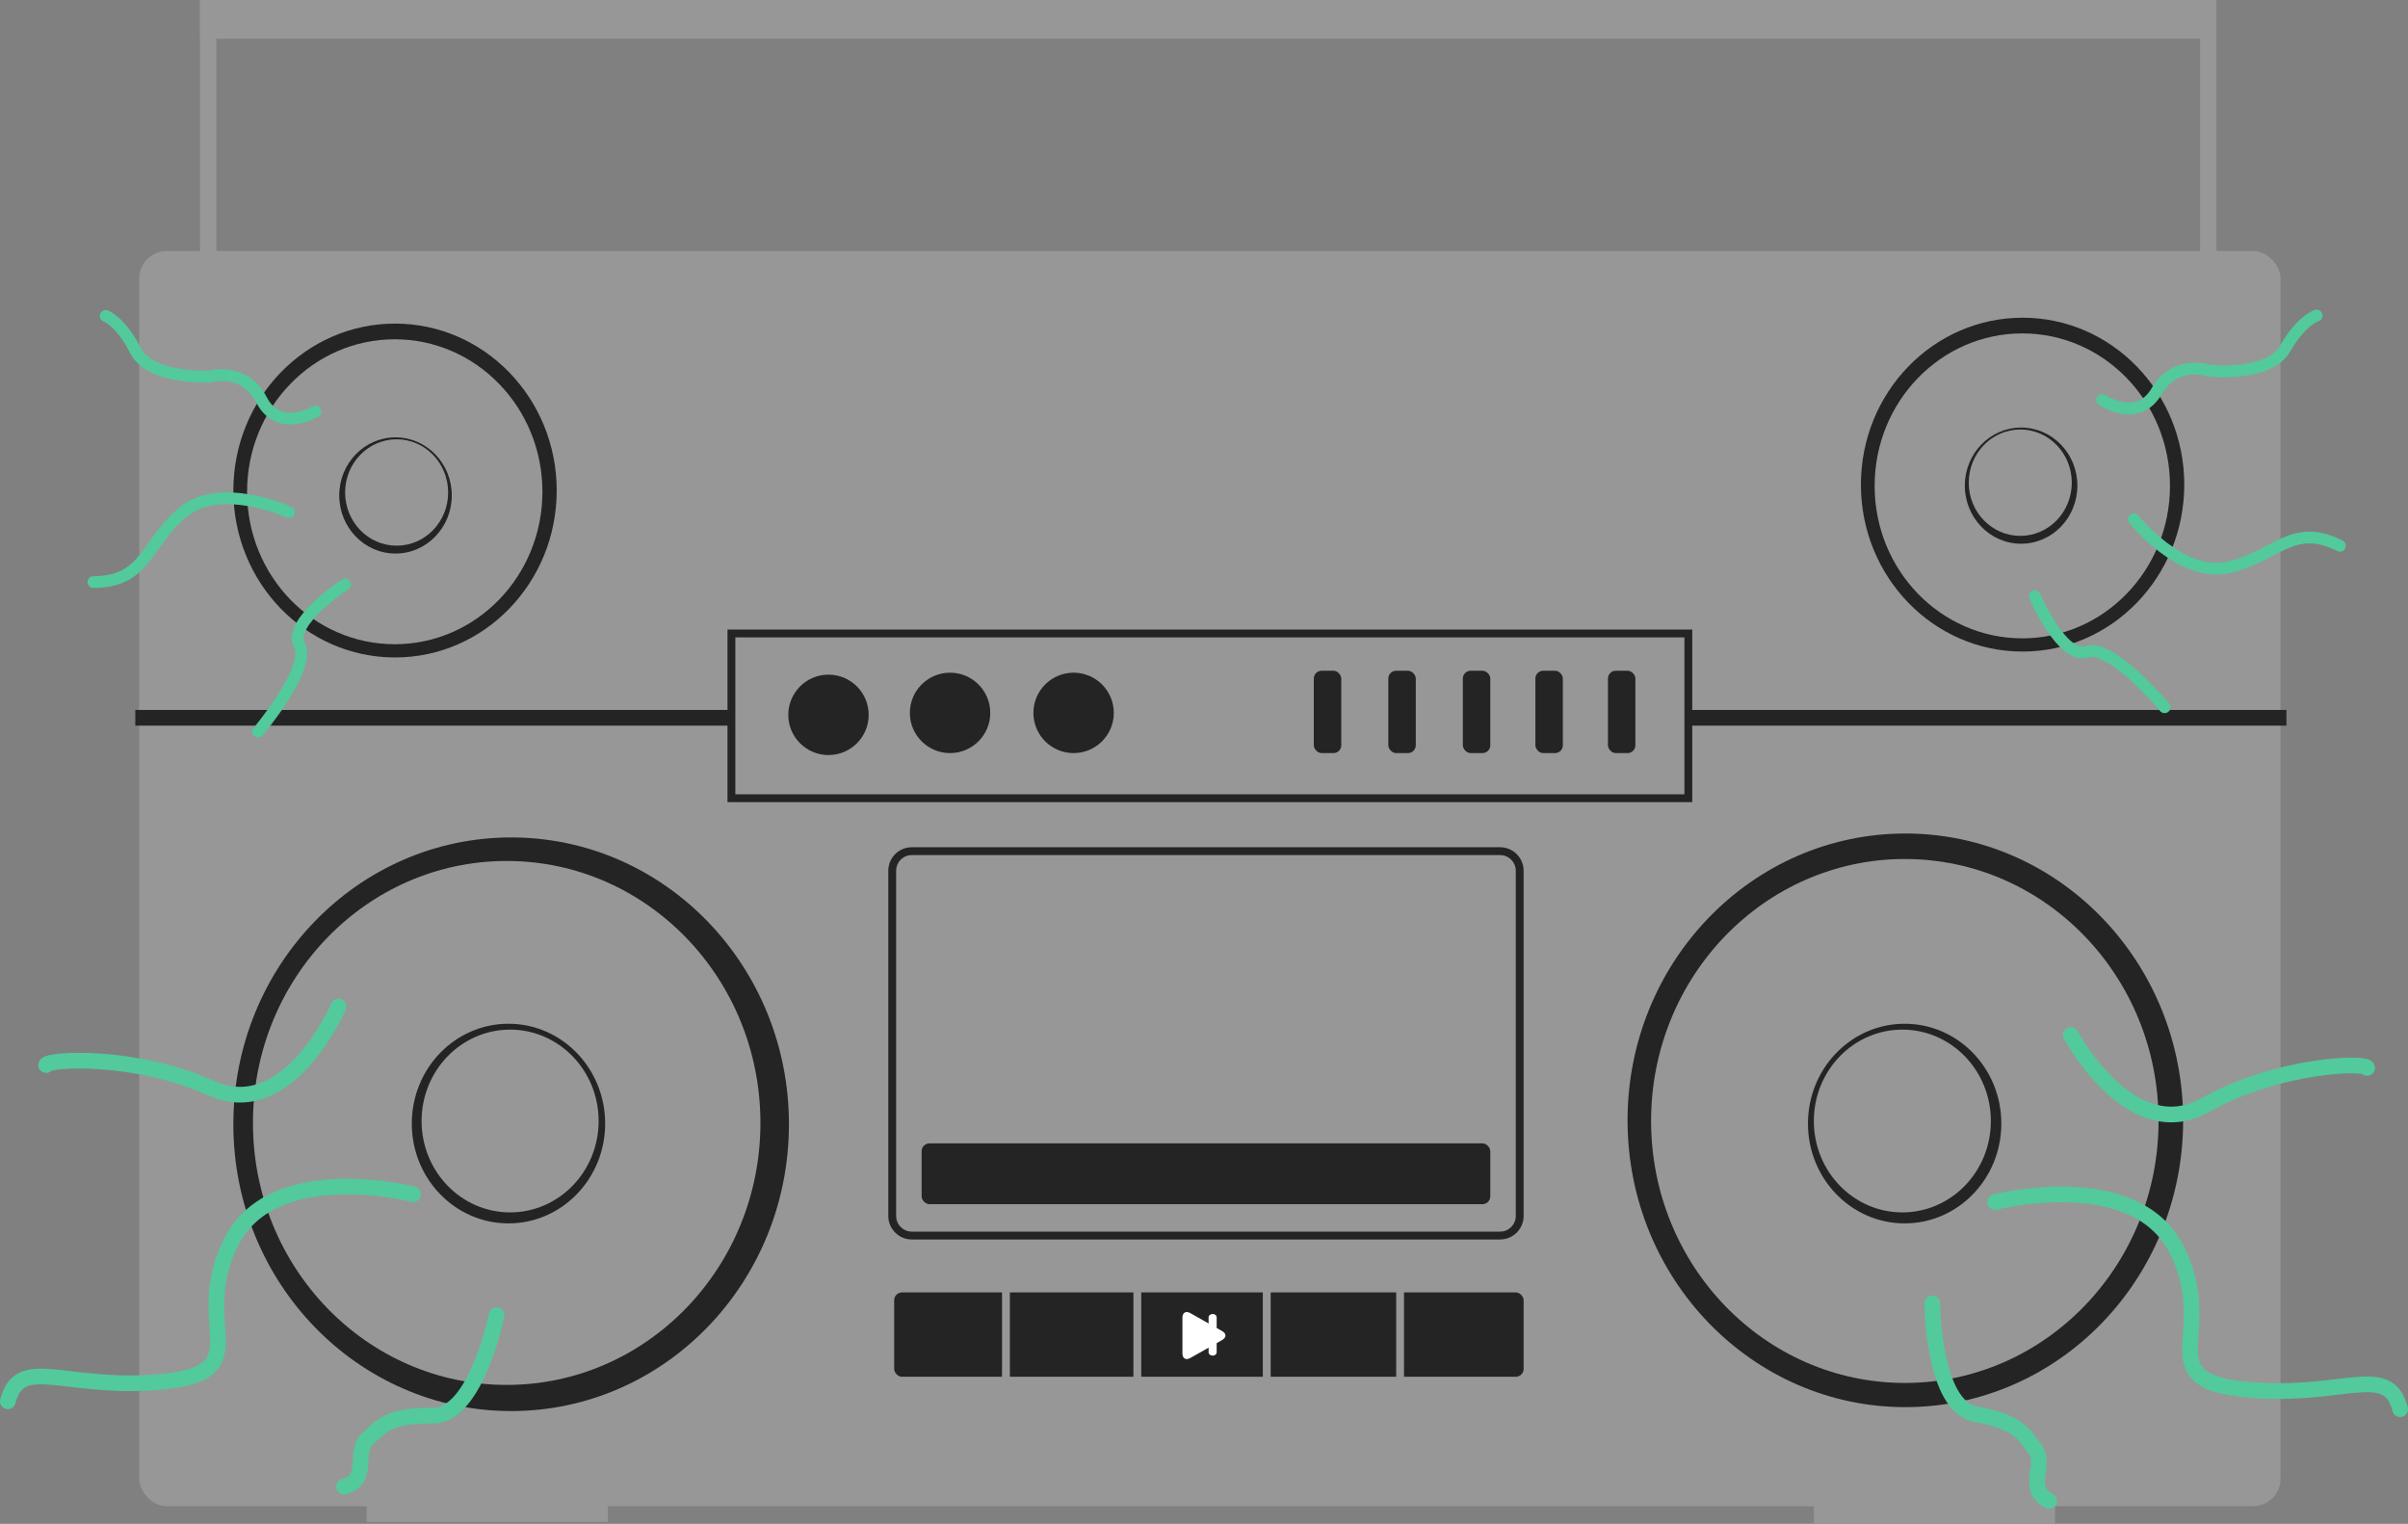 <?xml version="1.0" encoding="UTF-8"?>
<svg width="1228px" height="777px" viewBox="0 0 1228 777" version="1.1" xmlns="http://www.w3.org/2000/svg" xmlns:xlink="http://www.w3.org/1999/xlink">
    <rect x="0" y="0" width="1228" height="777" fill="#808080" stroke="none"/>
    <!-- Generator: Sketch 40.1 (33804) - http://www.bohemiancoding.com/sketch -->
    <title>gettoblaster</title>
    <desc>Created with Sketch.</desc>
    <defs></defs>
    <g id="Page-1" stroke="none" stroke-width="1" fill="none" fill-rule="evenodd">
        <g id="3." transform="translate(-103, -165)">
            <g id="gettoblaster" transform="translate(107, 165)">
                <g id="handvat" transform="translate(98, 0)" fill="#979797">
                    <rect x="0" y="0" width="1026.59" height="19.753"></rect>
                    <rect id="links" x="0" y="0" width="8.319" height="133.976"></rect>
                    <rect id="rechts" x="1020" y="0" width="8.319" height="133.976"></rect>
                </g>
                <rect id="Rectangle-10" fill="#979797" x="67" y="128" width="1092" height="640" rx="14"></rect>
                <rect id="Rectangle-11" fill="#979797" x="921" y="761" width="123" height="16"></rect>
                <rect id="Rectangle-11" fill="#979797" x="183" y="760" width="123" height="16"></rect>
                <g id="speakerrechtsonder" transform="translate(826, 425)">
                    <ellipse id="rondje4" fill="#252425" cx="141.667" cy="146.247" rx="141.667" ry="146.247"></ellipse>
                    <ellipse id="rondje3" fill="#979797" cx="141.396" cy="146.579" rx="129.396" ry="133.579"></ellipse>
                    <ellipse id="rondje2" fill="#252425" cx="141.306" cy="147.9" rx="49.306" ry="50.9"></ellipse>
                    <ellipse id="rondje1" fill="#979797" cx="140.139" cy="146.598" rx="45.139" ry="46.598"></ellipse>
                </g>
                <g id="speakerlinksonder" transform="translate(115, 427)">
                    <ellipse id="rondje4" fill="#252425" cx="141.667" cy="146.247" rx="141.667" ry="146.247"></ellipse>
                    <ellipse id="rondje3" fill="#979797" cx="139.396" cy="145.579" rx="129.396" ry="133.579"></ellipse>
                    <ellipse id="rondje2" fill="#252425" cx="140.306" cy="145.9" rx="49.306" ry="50.9"></ellipse>
                    <ellipse id="rondje1" fill="#979797" cx="141.139" cy="144.598" rx="45.139" ry="46.598"></ellipse>
                </g>
                <g id="speakerrechtboven" transform="translate(945, 162)">
                    <ellipse id="rondje4" fill="#252425" cx="82.45" cy="85.115" rx="82.45" ry="85.115"></ellipse>
                    <ellipse id="rondje3" fill="#979797" cx="82.308" cy="85.742" rx="75.308" ry="77.742"></ellipse>
                    <ellipse id="rondje2" fill="#252425" cx="81.696" cy="85.623" rx="28.696" ry="29.623"></ellipse>
                    <ellipse id="rondje1" fill="#979797" cx="81.271" cy="84.12" rx="26.271" ry="27.12"></ellipse>
                </g>
                <g id="speakerlinksboven" transform="translate(115, 165)">
                    <ellipse id="rondje4" fill="#252425" cx="82.45" cy="85.115" rx="82.45" ry="85.115"></ellipse>
                    <ellipse id="rondje3" fill="#979797" cx="82.308" cy="85.742" rx="75.308" ry="77.742"></ellipse>
                    <ellipse id="rondje2" fill="#252425" cx="82.696" cy="87.623" rx="28.696" ry="29.623"></ellipse>
                    <ellipse id="rondje1" fill="#979797" cx="83.271" cy="86.12" rx="26.271" ry="27.12"></ellipse>
                </g>
                <rect id="achtergrond" fill="#252425" x="452" y="659" width="321" height="43" rx="4"></rect>
                <path d="M710,707.241 L710,657.13" id="lijntje4" stroke="#979797" stroke-width="4" stroke-linecap="square"></path>
                <path d="M642,709.241 L642,659.13" id="lijntje3" stroke="#979797" stroke-width="4" stroke-linecap="square"></path>
                <path d="M576,709.241 L576,659.13" id="lijntje2" stroke="#979797" stroke-width="4" stroke-linecap="square"></path>
                <path d="M509,709.241 L509,659.13" id="lijntje1" stroke="#979797" stroke-width="4" stroke-linecap="square"></path>
                <rect id="Rectangle-16" stroke="#252425" stroke-width="4" x="859" y="364" width="301" height="4"></rect>
                <rect id="Rectangle-16" stroke="#252425" stroke-width="4" x="67" y="364" width="301" height="4"></rect>
                <rect id="Rectangle-14" stroke="#252425" stroke-width="4" x="369" y="323" width="488" height="84"></rect>
                <circle id="Oval-3" fill="#252425" cx="418.5" cy="364.5" r="20.5"></circle>
                <circle id="Oval-3-Copy" fill="#252425" cx="480.5" cy="363.5" r="20.5"></circle>
                <circle id="Oval-3-Copy-2" fill="#252425" cx="543.5" cy="363.5" r="20.5"></circle>
                <rect id="Rectangle-12" fill="#252425" x="666" y="342" width="14" height="42" rx="4"></rect>
                <rect id="Rectangle-12-Copy" fill="#252425" x="704" y="342" width="14" height="42" rx="4"></rect>
                <rect id="Rectangle-12-Copy-2" fill="#252425" x="742" y="342" width="14" height="42" rx="4"></rect>
                <rect id="Rectangle-12-Copy-3" fill="#252425" x="779" y="342" width="14" height="42" rx="4"></rect>
                <rect id="Rectangle-12-Copy-4" fill="#252425" x="816" y="342" width="14" height="42" rx="4"></rect>
                <path d="M453,619.995 C453,624.416 456.582,628 461,628 L761,628 C765.419,628 769,624.418 769,619.995 L769,444.005 C769,439.584 765.418,436 761,436 L461,436 C456.581,436 453,439.582 453,444.005 L453,619.995 Z M461,432 L761,432 C767.627,432 773,437.375 773,444.005 L773,619.995 C773,626.625 767.63,632 761,632 L461,632 C454.373,632 449,626.625 449,619.995 L449,444.005 C449,437.375 454.37,432 461,432 Z" id="raampie" fill="#252425"></path>
                <rect id="Rectangle-19" fill="#252425" x="466" y="583" width="290" height="31" rx="4"></rect>
                <path d="M602.976,669.529 C600.78,668.289 599,669.305 599,671.796 L599,690.182 C599,692.676 600.78,693.69 602.976,692.452 L619.3,683.235 C621.497,681.995 621.497,679.985 619.3,678.745 L602.976,669.529 L602.976,669.529 Z" id="play" fill="#FFFFFF"></path>
                <g id="pause" transform="translate(600, 670)" fill="#FFFFFF">
                    <path d="M2.025,0.008 C3.165,0.008 4.114,0.734 4.114,1.605 L4.114,19.617 C4.114,20.488 3.165,21.214 2.025,21.214 C0.886,21.214 0,20.488 0,19.617 L0,1.605 C0,0.734 0.886,0.008 2.025,0.008 L2.025,0.008 Z" id="Shape"></path>
                    <path d="M14.43,0.008 C15.569,0.008 16.455,0.734 16.455,1.605 L16.455,19.617 C16.455,20.488 15.569,21.214 14.43,21.214 C13.291,21.214 12.342,20.488 12.342,19.617 L12.342,1.605 C12.342,0.734 13.291,0.008 14.43,0.008 L14.43,0.008 Z" id="Shape"></path>
                </g>
                <g id="sound" transform="translate(0, 159)" stroke-linecap="round" stroke="#52CA9C">
                    <g id="soundlb" transform="translate(43, 2)" stroke-width="6">
                        <path d="M6,6.082 C6,6.082 24.193,-5.881 33.699,10.969 C43.205,27.818 60.408,21.941 60.408,21.941 C60.408,21.941 90.793,19.238 98.838,33.906 C106.883,48.574 114.629,51 114.629,51" id="Path-42" transform="translate(60.314, 26.482) rotate(182) translate(-60.314, -26.482) "></path>
                        <path d="M100.395,100.145 C100.395,100.145 65.855,84.43 46.645,99.902 C27.434,115.375 27.953,135.793 0.637,135.793" id="Path-70"></path>
                        <path d="M128.922,137.031 C128.922,137.031 99.371,156.348 105.668,167.973 C111.965,179.598 84.648,212.051 84.648,212.051" id="Path-71"></path>
                    </g>
                    <g id="soundrb" transform="translate(1122.5, 25.5) scale(-1, 1) translate(-1122.5, -25.5) translate(1067, 0)" stroke-width="6">
                        <path d="M1,5.082 C1,5.082 19.193,-6.881 28.699,9.969 C38.205,26.818 55.408,20.941 55.408,20.941 C55.408,20.941 85.793,18.238 93.838,32.906 C101.883,47.574 109.629,50 109.629,50" id="Path-42" transform="translate(55.314, 25.482) rotate(179) translate(-55.314, -25.482) "></path>
                    </g>
                    <g id="soundlo" transform="translate(0, 74)">
                        <path d="M206.605,375.939 C206.605,375.939 135.703,357.618 114.047,400.001 C92.391,442.384 128.809,466.439 79.32,471.443 C29.832,476.446 6.195,457.126 2.84217094e-14,481.525" id="Path-43" stroke-width="8"></path>
                        <path d="M155.017,494.279 C155.017,494.279 197.743,463.626 213.768,478.953 C229.792,494.279 236.558,492.976 246.351,492.976 C256.144,492.976 259.127,476.911 271.591,483.321" id="Path-68" stroke-width="8" transform="translate(213.304, 484.47) rotate(-223) translate(-213.304, -484.47) "></path>
                        <path d="M21.225,322.642 C21.225,322.642 40.304,260.799 81.569,274.408 C122.835,288.017 166.429,280.221 166.429,277.314" id="Path-69" stroke-width="8" transform="translate(93.827, 297.547) rotate(-174) translate(-93.827, -297.547) "></path>
                        <path d="M1185.015,27.374 C1185.015,27.374 1150.476,11.659 1131.265,27.132 C1112.054,42.604 1112.574,63.022 1085.257,63.022" id="Path-70" stroke-width="6" transform="translate(1135.136, 41.67) rotate(-153) translate(-1135.136, -41.67) "></path>
                        <path d="M1088.921,61.804 C1088.921,61.804 1059.37,81.121 1065.667,92.746 C1071.964,104.371 1044.647,136.824 1044.647,136.824" id="Path-71" stroke-width="6" transform="translate(1066.784, 99.314) rotate(-80) translate(-1066.784, -99.314) "></path>
                    </g>
                    <g id="soundro" transform="translate(1092.5, 476.5) scale(-1, 1) translate(-1092.5, -476.5) translate(965, 341)" stroke-width="8">
                        <path d="M206.605,112.939 C206.605,112.939 135.703,94.618 114.047,137.001 C92.391,179.384 128.809,203.439 79.32,208.443 C29.832,213.446 6.195,194.126 2.84217094e-14,218.525" id="Path-43"></path>
                        <path d="M154.017,227.279 C154.017,227.279 196.743,196.626 212.768,211.953 C228.792,227.279 235.558,225.976 245.351,225.976 C255.144,225.976 258.127,209.911 270.591,216.321" id="Path-68" transform="translate(212.304, 217.47) rotate(-234) translate(-212.304, -217.47) "></path>
                        <path d="M19.342,63.583 C19.342,63.583 38.42,1.739 79.686,15.349 C120.952,28.958 164.545,21.161 164.545,18.255" id="Path-69" transform="translate(91.944, 38.487) rotate(-169) translate(-91.944, -38.487) "></path>
                    </g>
                </g>
            </g>
        </g>
    </g>
</svg>